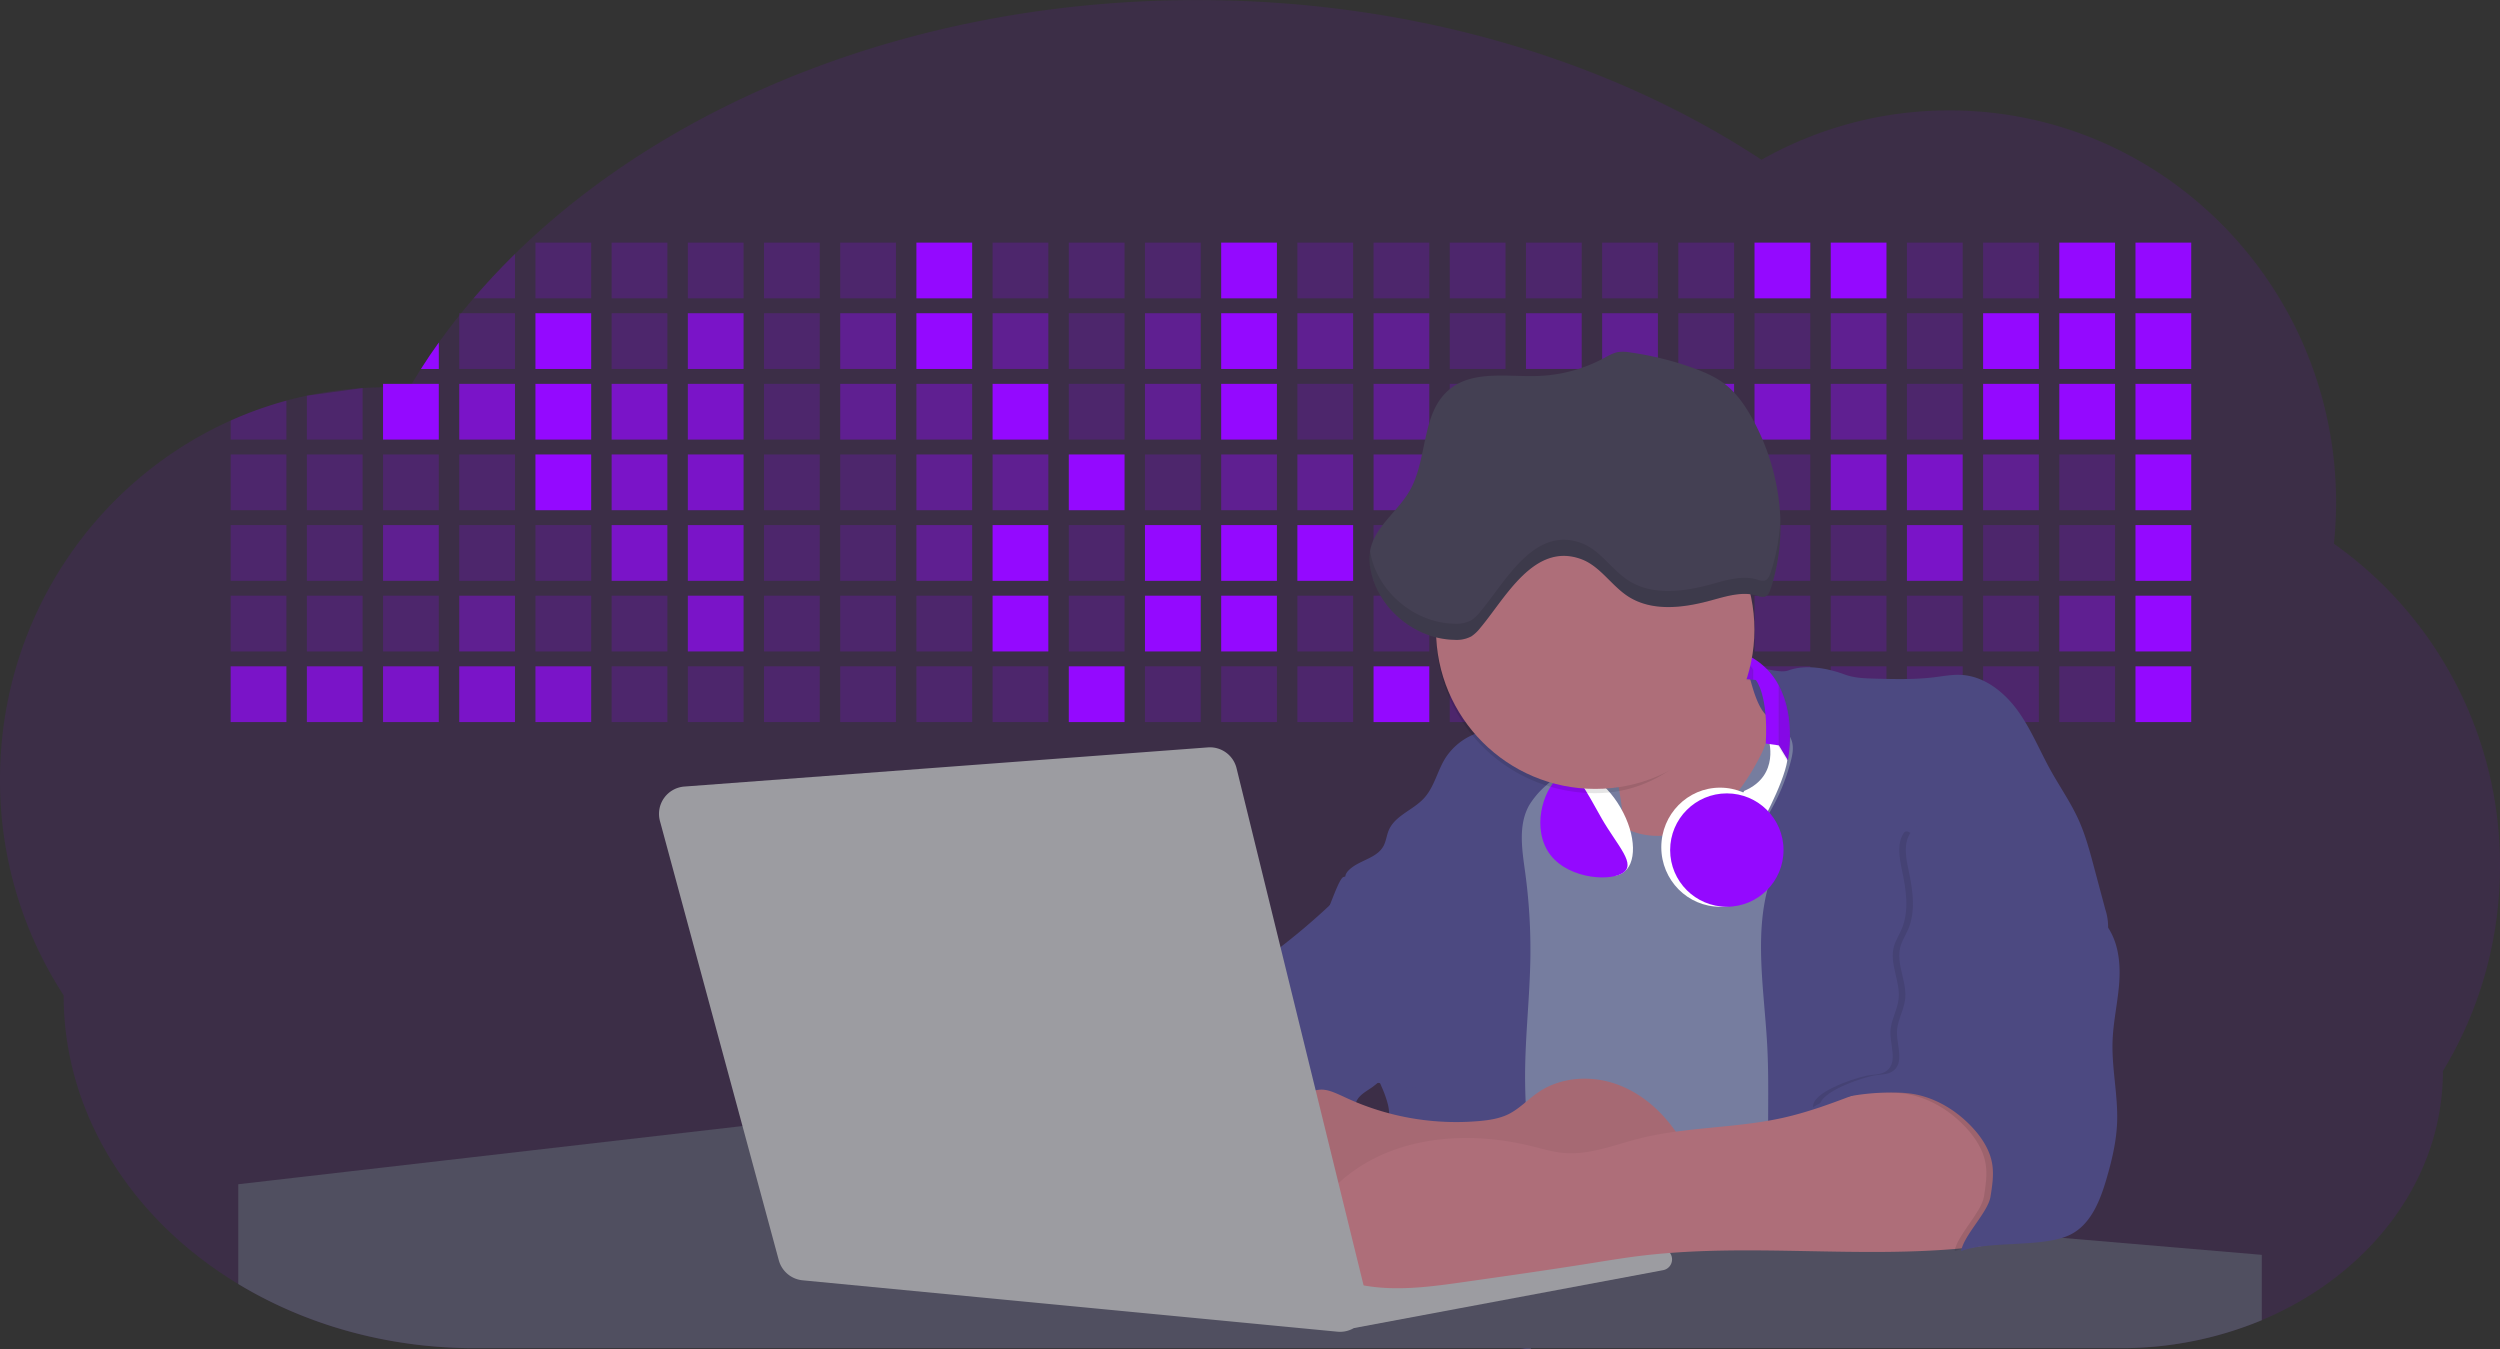 <svg id="aa7bae02-e79e-4d6b-a496-aba15f39787c" data-name="Layer 1" xmlns="http://www.w3.org/2000/svg" width="1144" height="617.32" viewBox="0 0 1144 617.32"><rect x="0" y="0" width="1144" height="617.32" fill="#333333" stroke="none"/><title>developer activity</title><path d="M1172,537.57a181.92,181.92,0,0,1-6.85,49.6,180.06,180.06,0,0,1-19.27,44.28c0,50.1-33.82,93.4-82.91,114a167.3,167.3,0,0,1-64.73,12.8H245.17c-40.25,0-77.55-10.86-108.14-29.36A185.76,185.76,0,0,1,112.2,711c-34-29.22-55.08-69.6-55.08-114.2A180.5,180.5,0,0,1,28,498.08c0-73.36,43.39-136.44,105.55-164.29a174.52,174.52,0,0,1,25.51-9.12q4.63-1.26,9.36-2.26a175.39,175.39,0,0,1,25.51-3.5q4.65-.29,9.35-.33H205c3.46,0,6.89.12,10.3.32l1.12-1.9q2.06-3.44,4.22-6.81,3.9-6.14,8.18-12.1,4.48-6.29,9.35-12.38l.83-1q2.76-3.44,5.64-6.8,9-10.49,19-20.35c72.11-70.68,185.08-116.18,312.08-116.18,98.82,0,189.15,27.55,258.34,73.07A174.18,174.18,0,0,1,920,191.86c97.74,0,177,80.37,177,179.51a184.9,184.9,0,0,1-1,18.78A180,180,0,0,1,1172,537.57Z" transform="translate(-28 -141.34)" fill="#9409ff" opacity="0.1"/><path d="M263.66,257.52v20.35h-19Q253.59,267.39,263.66,257.52Z" transform="translate(-28 -141.34)" fill="#9409ff" opacity="0.2"/><rect x="245.02" y="111.02" width="25.51" height="25.51" fill="#9409ff" opacity="0.2"/><rect x="279.88" y="111.02" width="25.51" height="25.51" fill="#9409ff" opacity="0.2"/><rect x="314.75" y="111.02" width="25.51" height="25.51" fill="#9409ff" opacity="0.2"/><rect x="349.61" y="111.02" width="25.51" height="25.51" fill="#9409ff" opacity="0.2"/><rect x="384.48" y="111.02" width="25.51" height="25.51" fill="#9409ff" opacity="0.2"/><rect x="419.35" y="111.02" width="25.51" height="25.51" fill="#9409ff"/><rect x="454.21" y="111.02" width="25.51" height="25.51" fill="#9409ff" opacity="0.2"/><rect x="489.08" y="111.02" width="25.51" height="25.51" fill="#9409ff" opacity="0.2"/><rect x="523.94" y="111.02" width="25.51" height="25.51" fill="#9409ff" opacity="0.2"/><rect x="558.81" y="111.02" width="25.51" height="25.51" fill="#9409ff"/><rect x="593.68" y="111.02" width="25.51" height="25.51" fill="#9409ff" opacity="0.2"/><rect x="628.54" y="111.02" width="25.51" height="25.51" fill="#9409ff" opacity="0.2"/><rect x="663.41" y="111.02" width="25.51" height="25.51" fill="#9409ff" opacity="0.2"/><rect x="698.28" y="111.02" width="25.51" height="25.51" fill="#9409ff" opacity="0.2"/><rect x="733.14" y="111.02" width="25.51" height="25.51" fill="#9409ff" opacity="0.2"/><rect x="768.01" y="111.02" width="25.51" height="25.51" fill="#9409ff" opacity="0.2"/><rect x="802.87" y="111.02" width="25.51" height="25.51" fill="#9409ff"/><rect x="837.74" y="111.02" width="25.51" height="25.51" fill="#9409ff"/><rect x="872.61" y="111.02" width="25.51" height="25.51" fill="#9409ff" opacity="0.2"/><rect x="907.47" y="111.02" width="25.51" height="25.51" fill="#9409ff" opacity="0.2"/><rect x="942.34" y="111.02" width="25.51" height="25.51" fill="#9409ff"/><rect x="977.2" y="111.02" width="25.51" height="25.51" fill="#9409ff"/><path d="M228.8,298.08v12.1h-8.18Q224.52,304,228.8,298.08Z" transform="translate(-28 -141.34)" fill="#9409ff"/><rect x="210.15" y="143.33" width="25.51" height="25.51" fill="#9409ff" opacity="0.2"/><rect x="245.02" y="143.33" width="25.51" height="25.51" fill="#9409ff"/><rect x="279.88" y="143.33" width="25.51" height="25.51" fill="#9409ff" opacity="0.2"/><rect x="314.75" y="143.33" width="25.51" height="25.51" fill="#9409ff" opacity="0.7"/><rect x="349.61" y="143.33" width="25.51" height="25.51" fill="#9409ff" opacity="0.2"/><rect x="384.48" y="143.33" width="25.51" height="25.51" fill="#9409ff" opacity="0.4"/><rect x="419.35" y="143.33" width="25.51" height="25.51" fill="#9409ff"/><rect x="454.21" y="143.33" width="25.51" height="25.51" fill="#9409ff" opacity="0.4"/><rect x="489.08" y="143.33" width="25.51" height="25.51" fill="#9409ff" opacity="0.2"/><rect x="523.94" y="143.33" width="25.51" height="25.51" fill="#9409ff" opacity="0.4"/><rect x="558.81" y="143.33" width="25.51" height="25.51" fill="#9409ff"/><rect x="593.68" y="143.33" width="25.51" height="25.51" fill="#9409ff" opacity="0.4"/><rect x="628.54" y="143.33" width="25.51" height="25.51" fill="#9409ff" opacity="0.4"/><rect x="663.41" y="143.33" width="25.51" height="25.51" fill="#9409ff" opacity="0.2"/><rect x="698.28" y="143.33" width="25.51" height="25.51" fill="#9409ff" opacity="0.4"/><rect x="733.14" y="143.33" width="25.51" height="25.51" fill="#9409ff" opacity="0.4"/><rect x="768.01" y="143.33" width="25.51" height="25.51" fill="#9409ff" opacity="0.2"/><rect x="802.87" y="143.33" width="25.51" height="25.51" fill="#9409ff" opacity="0.2"/><rect x="837.74" y="143.33" width="25.51" height="25.51" fill="#9409ff" opacity="0.4"/><rect x="872.61" y="143.33" width="25.51" height="25.51" fill="#9409ff" opacity="0.2"/><rect x="907.47" y="143.33" width="25.51" height="25.51" fill="#9409ff"/><rect x="942.34" y="143.33" width="25.51" height="25.51" fill="#9409ff"/><rect x="977.2" y="143.33" width="25.51" height="25.51" fill="#9409ff"/><path d="M159.06,324.67V342.5H133.55v-8.71A174.52,174.52,0,0,1,159.06,324.67Z" transform="translate(-28 -141.34)" fill="#9409ff" opacity="0.2"/><polygon points="165.93 177.57 165.93 201.16 140.42 201.16 140.42 181.07 165.93 177.57" fill="#9409ff" opacity="0.2"/><rect x="175.28" y="175.65" width="25.51" height="25.51" fill="#9409ff"/><rect x="210.15" y="175.65" width="25.51" height="25.51" fill="#9409ff" opacity="0.7"/><rect x="245.02" y="175.65" width="25.51" height="25.51" fill="#9409ff"/><rect x="279.88" y="175.65" width="25.51" height="25.51" fill="#9409ff" opacity="0.7"/><rect x="314.75" y="175.65" width="25.51" height="25.51" fill="#9409ff" opacity="0.7"/><rect x="349.61" y="175.65" width="25.51" height="25.51" fill="#9409ff" opacity="0.2"/><rect x="384.48" y="175.65" width="25.51" height="25.51" fill="#9409ff" opacity="0.4"/><rect x="419.35" y="175.65" width="25.51" height="25.51" fill="#9409ff" opacity="0.4"/><rect x="454.21" y="175.65" width="25.51" height="25.51" fill="#9409ff"/><rect x="489.08" y="175.65" width="25.51" height="25.51" fill="#9409ff" opacity="0.2"/><rect x="523.94" y="175.65" width="25.51" height="25.51" fill="#9409ff" opacity="0.4"/><rect x="558.81" y="175.65" width="25.51" height="25.51" fill="#9409ff"/><rect x="593.68" y="175.65" width="25.51" height="25.51" fill="#9409ff" opacity="0.2"/><rect x="628.54" y="175.65" width="25.51" height="25.51" fill="#9409ff" opacity="0.4"/><rect x="663.41" y="175.65" width="25.51" height="25.51" fill="#9409ff" opacity="0.2"/><rect x="698.28" y="175.65" width="25.51" height="25.51" fill="#9409ff"/><rect x="733.14" y="175.65" width="25.51" height="25.51" fill="#9409ff" opacity="0.2"/><rect x="768.01" y="175.65" width="25.51" height="25.51" fill="#9409ff" opacity="0.7"/><rect x="802.87" y="175.65" width="25.51" height="25.51" fill="#9409ff" opacity="0.7"/><rect x="837.74" y="175.65" width="25.51" height="25.51" fill="#9409ff" opacity="0.4"/><rect x="872.61" y="175.65" width="25.51" height="25.51" fill="#9409ff" opacity="0.2"/><rect x="907.47" y="175.65" width="25.51" height="25.51" fill="#9409ff"/><rect x="942.34" y="175.65" width="25.51" height="25.51" fill="#9409ff"/><rect x="977.2" y="175.65" width="25.51" height="25.51" fill="#9409ff"/><rect x="105.55" y="207.96" width="25.51" height="25.51" fill="#9409ff" opacity="0.2"/><rect x="140.42" y="207.96" width="25.51" height="25.51" fill="#9409ff" opacity="0.2"/><rect x="175.28" y="207.96" width="25.51" height="25.51" fill="#9409ff" opacity="0.2"/><rect x="210.15" y="207.96" width="25.51" height="25.51" fill="#9409ff" opacity="0.2"/><rect x="245.02" y="207.96" width="25.51" height="25.51" fill="#9409ff"/><rect x="279.88" y="207.96" width="25.51" height="25.51" fill="#9409ff" opacity="0.7"/><rect x="314.75" y="207.96" width="25.51" height="25.51" fill="#9409ff" opacity="0.7"/><rect x="349.61" y="207.96" width="25.51" height="25.51" fill="#9409ff" opacity="0.2"/><rect x="384.48" y="207.96" width="25.51" height="25.51" fill="#9409ff" opacity="0.2"/><rect x="419.35" y="207.96" width="25.51" height="25.51" fill="#9409ff" opacity="0.4"/><rect x="454.21" y="207.96" width="25.51" height="25.51" fill="#9409ff" opacity="0.4"/><rect x="489.08" y="207.96" width="25.51" height="25.51" fill="#9409ff"/><rect x="523.94" y="207.96" width="25.51" height="25.51" fill="#9409ff" opacity="0.2"/><rect x="558.81" y="207.96" width="25.51" height="25.51" fill="#9409ff" opacity="0.4"/><rect x="593.68" y="207.96" width="25.51" height="25.51" fill="#9409ff" opacity="0.4"/><rect x="628.54" y="207.96" width="25.51" height="25.51" fill="#9409ff" opacity="0.4"/><rect x="663.41" y="207.96" width="25.51" height="25.51" fill="#9409ff" opacity="0.4"/><rect x="698.28" y="207.96" width="25.51" height="25.51" fill="#9409ff" opacity="0.2"/><rect x="733.14" y="207.96" width="25.51" height="25.51" fill="#9409ff" opacity="0.2"/><rect x="768.01" y="207.96" width="25.51" height="25.51" fill="#9409ff" opacity="0.2"/><rect x="802.87" y="207.96" width="25.51" height="25.51" fill="#9409ff" opacity="0.2"/><rect x="837.74" y="207.96" width="25.51" height="25.51" fill="#9409ff" opacity="0.7"/><rect x="872.61" y="207.96" width="25.51" height="25.51" fill="#9409ff" opacity="0.7"/><rect x="907.47" y="207.96" width="25.51" height="25.51" fill="#9409ff" opacity="0.4"/><rect x="942.34" y="207.96" width="25.51" height="25.51" fill="#9409ff" opacity="0.2"/><rect x="977.2" y="207.96" width="25.51" height="25.51" fill="#9409ff"/><rect x="105.55" y="240.28" width="25.51" height="25.51" fill="#9409ff" opacity="0.2"/><rect x="140.42" y="240.28" width="25.51" height="25.51" fill="#9409ff" opacity="0.2"/><rect x="175.28" y="240.28" width="25.51" height="25.51" fill="#9409ff" opacity="0.4"/><rect x="210.15" y="240.28" width="25.51" height="25.51" fill="#9409ff" opacity="0.2"/><rect x="245.02" y="240.28" width="25.51" height="25.51" fill="#9409ff" opacity="0.2"/><rect x="279.88" y="240.28" width="25.51" height="25.51" fill="#9409ff" opacity="0.7"/><rect x="314.75" y="240.28" width="25.51" height="25.51" fill="#9409ff" opacity="0.7"/><rect x="349.61" y="240.28" width="25.51" height="25.51" fill="#9409ff" opacity="0.2"/><rect x="384.48" y="240.28" width="25.51" height="25.51" fill="#9409ff" opacity="0.2"/><rect x="419.35" y="240.28" width="25.51" height="25.51" fill="#9409ff" opacity="0.4"/><rect x="454.21" y="240.28" width="25.51" height="25.51" fill="#9409ff"/><rect x="489.08" y="240.28" width="25.51" height="25.51" fill="#9409ff" opacity="0.2"/><rect x="523.94" y="240.28" width="25.51" height="25.51" fill="#9409ff"/><rect x="558.81" y="240.28" width="25.51" height="25.51" fill="#9409ff"/><rect x="593.68" y="240.28" width="25.51" height="25.51" fill="#9409ff"/><rect x="628.54" y="240.28" width="25.51" height="25.51" fill="#9409ff" opacity="0.2"/><rect x="663.41" y="240.28" width="25.51" height="25.51" fill="#9409ff"/><rect x="698.28" y="240.28" width="25.51" height="25.51" fill="#9409ff" opacity="0.2"/><rect x="733.14" y="240.28" width="25.51" height="25.51" fill="#9409ff" opacity="0.2"/><rect x="768.01" y="240.28" width="25.51" height="25.51" fill="#9409ff" opacity="0.2"/><rect x="802.87" y="240.28" width="25.51" height="25.51" fill="#9409ff" opacity="0.2"/><rect x="837.74" y="240.28" width="25.51" height="25.51" fill="#9409ff" opacity="0.2"/><rect x="872.61" y="240.28" width="25.51" height="25.51" fill="#9409ff" opacity="0.7"/><rect x="907.47" y="240.28" width="25.51" height="25.51" fill="#9409ff" opacity="0.2"/><rect x="942.34" y="240.28" width="25.51" height="25.51" fill="#9409ff" opacity="0.2"/><rect x="977.2" y="240.28" width="25.51" height="25.51" fill="#9409ff"/><rect x="105.55" y="272.59" width="25.51" height="25.51" fill="#9409ff" opacity="0.2"/><rect x="140.42" y="272.59" width="25.51" height="25.51" fill="#9409ff" opacity="0.2"/><rect x="175.28" y="272.59" width="25.51" height="25.51" fill="#9409ff" opacity="0.2"/><rect x="210.15" y="272.59" width="25.51" height="25.51" fill="#9409ff" opacity="0.4"/><rect x="245.02" y="272.59" width="25.51" height="25.51" fill="#9409ff" opacity="0.2"/><rect x="279.88" y="272.59" width="25.51" height="25.51" fill="#9409ff" opacity="0.2"/><rect x="314.75" y="272.59" width="25.51" height="25.51" fill="#9409ff" opacity="0.7"/><rect x="349.61" y="272.59" width="25.51" height="25.51" fill="#9409ff" opacity="0.2"/><rect x="384.48" y="272.59" width="25.51" height="25.51" fill="#9409ff" opacity="0.2"/><rect x="419.35" y="272.59" width="25.51" height="25.51" fill="#9409ff" opacity="0.2"/><rect x="454.21" y="272.59" width="25.51" height="25.51" fill="#9409ff"/><rect x="489.08" y="272.59" width="25.51" height="25.51" fill="#9409ff" opacity="0.2"/><rect x="523.94" y="272.59" width="25.51" height="25.51" fill="#9409ff"/><rect x="558.81" y="272.59" width="25.51" height="25.51" fill="#9409ff"/><rect x="593.68" y="272.59" width="25.51" height="25.51" fill="#9409ff" opacity="0.2"/><rect x="628.54" y="272.59" width="25.51" height="25.51" fill="#9409ff" opacity="0.2"/><rect x="663.41" y="272.59" width="25.51" height="25.51" fill="#9409ff" opacity="0.2"/><rect x="698.28" y="272.59" width="25.51" height="25.51" fill="#9409ff" opacity="0.2"/><rect x="733.14" y="272.59" width="25.51" height="25.51" fill="#9409ff" opacity="0.2"/><rect x="768.01" y="272.59" width="25.51" height="25.51" fill="#9409ff" opacity="0.2"/><rect x="802.87" y="272.59" width="25.51" height="25.51" fill="#9409ff" opacity="0.2"/><rect x="837.74" y="272.59" width="25.51" height="25.51" fill="#9409ff" opacity="0.2"/><rect x="872.61" y="272.59" width="25.51" height="25.51" fill="#9409ff" opacity="0.2"/><rect x="907.47" y="272.59" width="25.51" height="25.51" fill="#9409ff" opacity="0.2"/><rect x="942.34" y="272.59" width="25.51" height="25.51" fill="#9409ff" opacity="0.4"/><rect x="977.2" y="272.59" width="25.51" height="25.51" fill="#9409ff"/><rect x="105.55" y="304.91" width="25.51" height="25.51" fill="#9409ff" opacity="0.7"/><rect x="140.42" y="304.91" width="25.51" height="25.51" fill="#9409ff" opacity="0.7"/><rect x="175.28" y="304.91" width="25.51" height="25.51" fill="#9409ff" opacity="0.7"/><rect x="210.15" y="304.91" width="25.51" height="25.51" fill="#9409ff" opacity="0.7"/><rect x="245.02" y="304.91" width="25.51" height="25.51" fill="#9409ff" opacity="0.7"/><rect x="279.88" y="304.91" width="25.51" height="25.51" fill="#9409ff" opacity="0.2"/><rect x="314.75" y="304.91" width="25.51" height="25.51" fill="#9409ff" opacity="0.2"/><rect x="349.61" y="304.91" width="25.51" height="25.51" fill="#9409ff" opacity="0.2"/><rect x="384.48" y="304.91" width="25.51" height="25.51" fill="#9409ff" opacity="0.2"/><rect x="419.35" y="304.91" width="25.51" height="25.51" fill="#9409ff" opacity="0.2"/><rect x="454.21" y="304.91" width="25.51" height="25.51" fill="#9409ff" opacity="0.2"/><rect x="489.08" y="304.91" width="25.51" height="25.51" fill="#9409ff"/><rect x="523.94" y="304.91" width="25.51" height="25.51" fill="#9409ff" opacity="0.2"/><rect x="558.81" y="304.91" width="25.51" height="25.51" fill="#9409ff" opacity="0.2"/><rect x="593.68" y="304.91" width="25.51" height="25.51" fill="#9409ff" opacity="0.2"/><rect x="628.54" y="304.91" width="25.51" height="25.51" fill="#9409ff"/><rect x="663.41" y="304.91" width="25.51" height="25.51" fill="#9409ff" opacity="0.2"/><rect x="698.28" y="304.91" width="25.51" height="25.51" fill="#9409ff" opacity="0.2"/><rect x="733.14" y="304.91" width="25.51" height="25.51" fill="#9409ff" opacity="0.2"/><rect x="768.01" y="304.91" width="25.51" height="25.51" fill="#9409ff" opacity="0.2"/><rect x="802.87" y="304.91" width="25.51" height="25.51" fill="#9409ff" opacity="0.2"/><rect x="837.74" y="304.91" width="25.51" height="25.51" fill="#9409ff" opacity="0.2"/><rect x="872.61" y="304.91" width="25.51" height="25.51" fill="#9409ff" opacity="0.2"/><rect x="907.47" y="304.91" width="25.51" height="25.51" fill="#9409ff" opacity="0.2"/><rect x="942.34" y="304.91" width="25.51" height="25.51" fill="#9409ff" opacity="0.2"/><rect x="977.2" y="304.91" width="25.51" height="25.51" fill="#9409ff"/><circle cx="734.52" cy="363.89" r="34.87" fill="#767d9f"/><path d="M760.71,460.87q5.22,22.78,8.86,45.9c.73,4.58,1.38,9.41-.28,13.74-1.39,3.61-4.22,6.43-6.44,9.59s-3.9,7.21-2.55,10.83,5.29,5.6,9.05,6.62c10.76,2.9,22.23.79,32.94-2.35a53.29,53.29,0,0,0,13.81-5.72c4.54-2.88,8.26-6.88,11.68-11,15.61-18.93,25.83-41.65,35.45-64.23a39.12,39.12,0,0,1-33.11-13.34c-3.94-4.63-6.83-11.08-4.61-16.74-6.51,3.57-14.24,3.81-21.25,6.25a75.49,75.49,0,0,0-12.5,6.15q-7.18,4.15-14.28,8.46C772.07,458.29,767,461.19,760.71,460.87Z" transform="translate(-28 -141.34)" fill="#ae6e79"/><path d="M833.64,487.05c-6.11,11.89-14.06,23.32-25.41,30.4s-26.63,9-38,2c-5.6-3.42-9.84-8.62-14.73-13s-11-8.13-17.57-7.56c-7.24.63-12.91,6.28-17.76,11.69-7.36,8.22-14.47,16.79-19.68,26.52-10,18.7-12.37,40.56-11.93,61.76s3.51,42.29,3.58,63.49c.1,26.08-4.32,51.95-8.79,77.64,41.1-5.06,82.25,6,123.44,10.19,26.36,2.71,52.92,2.65,79.42,2.58,4.66,0,9.62-.12,13.5-2.7a18.2,18.2,0,0,0,5.59-6.64c3.66-6.75,5.13-14.45,6.15-22.06,2.59-19.22,2.67-38.68,2.74-58.08.18-47,.35-94.17-5.62-140.8-1.47-11.47-3.35-23-7.75-33.73s-11.58-20.6-21.62-26.35c-6.45-3.7-21.4-10.14-29-6.41C841.67,460.15,837.73,479.09,833.64,487.05Z" transform="translate(-28 -141.34)" fill="#767d9f"/><path d="M836.68,619.77c-1.55-29-7.86-59.95,5.57-85.69,3.3-6.32-8.54-14.21-4.88-20.33a92.08,92.08,0,0,0,10.06-23.93c.76-2.89,1.37-5.95.65-8.85-1.33-5.29-6.56-8.44-11-11.66-4.9-3.56-7.42-14.41-9-20.28s12.57,1.2,18.26-.89c7.9-2.89,17.94-1.07,25.82,1.86,4.4,1.62,9.18,1.76,13.87,1.88,9.11.24,18.25.47,27.29-.65,4.06-.51,8.13-1.28,12.21-1.05,10.41.59,19.46,7.71,25.62,16.13s10.08,18.23,15.13,27.35c4.21,7.6,9.23,14.78,12.82,22.69,3.18,7,5.19,14.52,7.18,22l5.13,19.19a25.58,25.58,0,0,1,1.26,8.51c-.26,3.07-1.62,5.93-3,8.66A164.12,164.12,0,0,1,971,603.2c-10.79,13.23-23.89,25.16-30.3,41-2.5,6.17-3.89,12.73-5.16,19.27a707.94,707.94,0,0,0-10.9,79.15,174.2,174.2,0,0,0-36.52-12.21,177.61,177.61,0,0,0-19-3c-5.59-.58-12.8.52-18.12-1-8.9-2.53-9.88-17.58-11.23-25.46-2.16-12.55-2.59-25.32-2.67-38C837,648.53,837.45,634.14,836.68,619.77Z" transform="translate(-28 -141.34)" fill="#4c4981"/><path d="M641.23,565.54c4.21,24,8.85,48.07,18,70.62-.23.22-.46.42-.69.62-.81.69-1.65,1.34-2.53,2-2.05,1.44-4.3,2.66-6,4.54a8,8,0,0,0-1.5,2.45,5.48,5.48,0,0,0,0,4.47c-4.77,2.11-10.31,1.46-15.66,1.26-4.61-.17-9.08,0-12.78,2.53-5.14,3.54-6.69,10.34-7.52,16.52q-.46,3.38-.79,6.77-.32,3.15-.52,6.32a188.61,188.61,0,0,0-.19,21q.08,1.92.21,3.84c-16.34-.39-31.23-8.91-45.32-17.19-3.22-1.89-6.54-3.88-8.63-7A15.8,15.8,0,0,1,555,674c0-.51.09-1,.16-1.52a41.58,41.58,0,0,1,2.29-8.68,107.2,107.2,0,0,1,19.19-32.65c3.58-4.18,7.61-8.27,9.28-13.52.73-2.29,1-4.72,1.74-7,3.32-9.88,15.3-14.55,19.4-24.14,1-2.29,1.46-4.8,2.7-7a17.63,17.63,0,0,1,4.25-4.75c.73-.61,1.49-1.2,2.24-1.79q10.54-8.26,20.31-17.45,1.82-1.71,3.6-3.46A59.48,59.48,0,0,0,641.23,565.54Z" transform="translate(-28 -141.34)" fill="#4c4981"/><path d="M742,494.56c-1.44,1.52-3,2.95-4.53,4.37l-.41.37-1.62,1.5a39,39,0,0,0-7.55,8.79l-.17.28c-5.1,9.13-3.21,20.37-1.79,30.74a261.55,261.55,0,0,1,2.37,39c-.26,18-2.38,35.88-2.42,53.86,0,4.08.09,8.15.27,12.23.29,6.63.79,13.25,1.39,19.87.65,7.26,1.43,14.51,2.16,21.76.58,5.61,1.13,11.21,1.59,16.81.23,2.9.45,5.79.63,8.69.21,3.4.38,6.81.48,10.21h0c.07,2.16.11,4.31.11,6.47,0,1.23,0,2.45,0,3.67q0,3.51-.19,7-.2,4.49-.61,9c-.31,3.27-.86,6.84-3.16,9.14-.14.14-.29.27-.44.4l-3.24-.4a332.72,332.72,0,0,0-67.3-1.2c.49-3.38.94-6.75,1.38-10.14.2-1.6.4-3.21.59-4.82q.33-2.76.63-5.52c.23-2,.44-4,.64-6q.78-7.73,1.37-15.47.87-11.29,1.32-22.62.22-5.41.34-10.83.17-6.72.16-13.45,0-6.54-.11-13.1c0-1.44-.06-2.88-.18-4.31a27.35,27.35,0,0,0-.53-3.83,49.87,49.87,0,0,0-3-8.48c-.22-.52-.43-1-.64-1.55-.12-.27-.23-.55-.34-.82,5.76-5.13,9.86-12,13.8-18.76,6.39-10.89,12.93-22.26,14-34.84s-5.18-26.71-17.2-30.55c-3.27-1-6.73-1.28-10.1-1.87-3.18-.56-9.81-1.83-13.49-4.11q-3,3.08-6,6.05a22.15,22.15,0,0,1,2.17-8.71l1.42.07a2.71,2.71,0,0,1-.16-1c0-1.07.74-2.28,2.32-3.62,4.71-4,12.12-4.89,15.09-10.3,1.24-2.25,1.45-4.93,2.45-7.29,2.87-6.73,11.11-9.21,16.07-14.59s6.2-13,10.21-19a28.62,28.62,0,0,1,12-10c.4-.19.81-.38,1.22-.55,8.3-3.55,18.16-4.36,26.76-4.34,3.34,0,12,.1,16.24,1.79a5.32,5.32,0,0,1,1.85,1.13C752.37,480.61,745.34,491,742,494.56Z" transform="translate(-28 -141.34)" fill="#4c4981"/><path d="M642.72,542.69a60.88,60.88,0,0,1,46.74,4.87c7.2,4,13.66,9.58,17.62,16.78,5.95,10.8,5.69,23.82,5.27,36.15-.21,6.17-.48,12.56-3.2,18.1C706,625,700.06,629.4,694,633a42.24,42.24,0,0,1-12.32,5.33c-6.72,1.46-13.7.22-20.47-1-7.36-1.36-15.26-3-20.37-8.48-3-3.18-4.64-7.31-6.26-11.35q-3.49-8.75-7-17.48c-4.05-10.11-5.42-18.52-.07-28.37,2.43-4.49,5.4-8.69,7.8-13.21C636.51,556.14,640.81,543.28,642.72,542.69Z" transform="translate(-28 -141.34)" fill="#4c4981"/><path d="M1063,715.56v29.9a167.3,167.3,0,0,1-64.73,12.8H728.58c-.14.14-.29.27-.44.4l-3.24-.4H245.17c-40.25,0-77.55-10.86-108.14-29.36V683.25l230.72-26.63.18,0L502.29,668l34.77,3,18.06,1.53,37.38,3.17,19.23,1.63,28,2.38,3.94.33,20.18,1.71L691.23,684l38.5,3.26,64.18,5.45,45.15,3.83,74.14,6.29,14.1,1.19,1.52.13,1.32.11,18.62,1.58,20.44,1.74,2.37.2Z" transform="translate(-28 -141.34)" fill="#504f60"/><polygon points="764 573.12 474.86 523.77 463.65 580.46 596.19 596.33 637 601.44 749.26 579.33 764 573.12" fill="#9c9ca1"/><path d="M642.33,739.94l144.86-27.23a5,5,0,0,1,5.94,4.93h0a5,5,0,0,1-4.09,4.93L647.57,749.06Z" transform="translate(-28 -141.34)" fill="#9c9ca1"/><path d="M705.17,654.31c4.51-.42,9.08-1.13,13.14-3.13,5-2.49,8.89-6.78,13.52-9.94,10.18-7,23.8-7.94,35.47-3.92s21.41,12.63,28.23,22.91c4.53,6.85,7.93,15.59,4.73,23.15a30.51,30.51,0,0,1-4.12,6.44l-8.34,10.9a29,29,0,0,1-5.66,6.09c-3.12,2.27-7,3.2-10.82,3.76-10.15,1.48-20.48.64-30.71,1.32-17.57,1.17-34.73,6.83-52.34,6.64-10.12-.11-20.11-2.15-30-4.19l-43.77-9c-7.62-1.56-16.23-3.84-19.82-10.75-1.61-3.11-1.91-6.71-2.1-10.21-.52-9.64,0-20.36,6.68-27.31,6.28-6.52,16.21-8.58,23.71-13.4,9.18-5.91,12.21-4,21.89.44A120,120,0,0,0,705.17,654.31Z" transform="translate(-28 -141.34)" fill="#ae6e79"/><path d="M705.17,654.31c4.51-.42,9.08-1.13,13.14-3.13,5-2.49,8.89-6.78,13.52-9.94,10.18-7,23.8-7.94,35.47-3.92s21.41,12.63,28.23,22.91c4.53,6.85,7.93,15.59,4.73,23.15a30.51,30.51,0,0,1-4.12,6.44l-8.34,10.9a29,29,0,0,1-5.66,6.09c-3.12,2.27-7,3.2-10.82,3.76-10.15,1.48-20.48.64-30.71,1.32-17.57,1.17-34.73,6.83-52.34,6.64-10.12-.11-20.11-2.15-30-4.19l-43.77-9c-7.62-1.56-16.23-3.84-19.82-10.75-1.61-3.11-1.91-6.71-2.1-10.21-.52-9.64,0-20.36,6.68-27.31,6.28-6.52,16.21-8.58,23.71-13.4,9.18-5.91,12.21-4,21.89.44A120,120,0,0,0,705.17,654.31Z" transform="translate(-28 -141.34)" opacity="0.05"/><path d="M880.94,640.6c-12.28,4.75-24.63,9.52-37.49,12.35-21.56,4.75-44.12,4-65.51,9.43-11.3,2.88-22.53,7.52-34.14,6.58-5.19-.42-10.2-2-15.25-3.2-28.37-7-60.62-4.73-83.66,13.27-7.88,6.15-14.33,13.82-20.18,22a14.7,14.7,0,0,0,5.91,21.88A86.62,86.62,0,0,0,659,730.48c13.13,1.16,26.32-.7,39.38-2.56,19.38-2.75,38.77-5.51,58.1-8.6,6.94-1.11,13.88-2.26,20.86-3.14,50.23-6.35,101.37,1.37,151.73-3.93,5.09-.54,10.27-1.24,14.9-3.41,11.72-5.5,17.52-20,15.1-32.74s-11.76-23.33-23-29.83c-9.42-5.47-19.58-7.68-30.07-10C896.26,634,890.32,637,880.94,640.6Z" transform="translate(-28 -141.34)" fill="#ae6e79"/><path d="M988.67,564.44c5.54,7.26,6.72,17,6.12,26.09s-2.76,18.08-3.08,27.21c-.44,12.52,2.58,25,2.07,37.48-.36,8.73-2.43,17.29-4.88,25.67-2.89,9.89-7.07,20.52-16.2,25.27-12.12,6.31-37.54,2.76-50.29,7.7,1.16-7.23,12.28-17.7,13.44-24.93.8-5,1.61-10.14.75-15.15-1.1-6.39-4.85-12.06-9.3-16.78-7.08-7.51-16.32-13.16-26.47-15s-35-.33-43.12,6.08c-1-6.62,17.6-13,24.14-14.43,3.26-.73,7-.32,9.61-2.39,5-3.92,1.37-11.73,1.61-18,.19-5,3.11-9.58,3.7-14.58,1-8-4.22-16.15-2.17-24,.76-2.9,2.45-5.45,3.62-8.21,3.56-8.45,2-18.09.1-27.07-1.18-5.64-2.33-12,.81-16.81,2.91-4.49,11.17,11.5,16.46,10.76,17.47-2.45,33.28-15.4,47.39-4.8,7.19,5.4,8.13,11,11,18.71C976.77,554.6,984,558.36,988.67,564.44Z" transform="translate(-28 -141.34)" opacity="0.1"/><path d="M991.67,564.44c5.54,7.26,6.72,17,6.12,26.09s-2.76,18.08-3.08,27.21c-.44,12.52,2.58,25,2.07,37.48-.36,8.73-2.43,17.29-4.88,25.67-2.89,9.89-7.07,20.52-16.2,25.27-12.12,6.31-37.54,2.76-50.29,7.7,1.16-7.23,12.28-17.7,13.44-24.93.8-5,1.61-10.14.75-15.15-1.1-6.39-4.85-12.06-9.3-16.78-7.08-7.51-16.32-13.16-26.47-15s-35-.33-43.12,6.08c-1-6.62,17.6-13,24.14-14.43,3.26-.73,7-.32,9.61-2.39,5-3.92,1.37-11.73,1.61-18,.19-5,3.11-9.58,3.7-14.58,1-8-4.22-16.15-2.17-24,.76-2.9,2.45-5.45,3.62-8.21,3.56-8.45,2-18.09.1-27.07-1.18-5.64-2.33-12,.81-16.81,2.91-4.49,8.6-6.19,13.89-6.94a68.42,68.42,0,0,1,50,12.9c7.19,5.4,8.13,11,11,18.71C979.77,554.6,987,558.36,991.67,564.44Z" transform="translate(-28 -141.34)" fill="#4c4981"/><path d="M330,517.06,384.37,718a12.55,12.55,0,0,0,10.91,9.21L640,750.72a12.54,12.54,0,0,0,13.38-15.48L593.84,492.86a12.54,12.54,0,0,0-13.12-9.51L341.13,501.27A12.54,12.54,0,0,0,330,517.06Z" transform="translate(-28 -141.34)" fill="#9c9ca1"/><ellipse cx="787.11" cy="387.68" rx="26.9" ry="27.25" fill="#fff"/><path d="M837.2,479.31s5.67,16.86-11.06,23.95L824,507l10.48,10.34S847.4,493.77,846,485.4C846,485.4,844,476.9,837.2,479.31Z" transform="translate(-28 -141.34)" fill="#fff"/><circle cx="790.2" cy="388.99" r="25.94" fill="#9409ff"/><path d="M846.13,489.23l-4.12-6.8-6-.85c1.28-22.39-4.53-29.06-4.53-29.06l-1.35-.13-5.88-.57-11.06-11.48v-3.26c15.54,1.85,24.13,9.23,28.77,17.88C850.16,470.14,846.13,489.23,846.13,489.23Z" transform="translate(-28 -141.34)" fill="#9409ff"/><path d="M830.18,448.27v4.12l-5.88-.57-11.06-11.48S830.35,444.17,830.18,448.27Z" transform="translate(-28 -141.34)" stroke="#4c4981" stroke-miterlimit="10" opacity="0.1"/><path d="M846.13,489.23l-4.12-6.8V455C850.16,470.14,846.13,489.23,846.13,489.23Z" transform="translate(-28 -141.34)" stroke="#4c4981" stroke-miterlimit="10" opacity="0.1"/><ellipse cx="757.11" cy="518.2" rx="14.43" ry="26.32" transform="translate(-185.67 306.64) rotate(-30)" fill="#fff"/><path d="M761,516c7.27,12.59,16.19,21,9.29,25s-27,2-34.27-10.6-.67-30,6.23-34S753.72,503.38,761,516Z" transform="translate(-28 -141.34)" fill="#9409ff"/><path d="M825.73,425.3c0,40.23-27.53,79-67.76,79a72.85,72.85,0,0,1,0-145.7C798.2,358.64,825.73,385.06,825.73,425.3Z" transform="translate(-28 -141.34)" opacity="0.1"/><circle cx="729.97" cy="288.15" r="72.85" fill="#ae6e79"/><path d="M751.57,397.21c8.67,3.19,13.8,12.15,21.58,17.14,11,7,25.32,5.19,37.88,1.73,7-1.91,14.32-4.24,21.21-2.12a6,6,0,0,0,3.23.46c1.5-.43,2.24-2.09,2.73-3.57,8.52-25.4,4.69-54.17-8.17-77.67-3.32-6.06-7.3-11.92-12.78-16.13-4.32-3.31-9.4-5.48-14.52-7.33a145,145,0,0,0-28.88-7.13,17.94,17.94,0,0,0-5.27-.17c-2.41.39-4.57,1.69-6.72,2.85A68.78,68.78,0,0,1,732,313.38c-14,.53-30-2.77-40.79,6.21-13,10.77-9.76,31.78-18.19,46.4-5.58,9.67-16.34,16.69-18.11,27.7a25.57,25.57,0,0,0,.63,10.07c4.12,16.94,20.52,30.06,38,30.37a14.42,14.42,0,0,0,7.76-1.59,17.55,17.55,0,0,0,4.09-3.89C716.84,415.09,729.94,389.25,751.57,397.21Z" transform="translate(-28 -141.34)" fill="#444053"/><path d="M838.2,403.48c-.49,1.48-1.23,3.14-2.73,3.57a6,6,0,0,1-3.23-.46c-6.89-2.12-14.25.21-21.2,2.12-12.57,3.46-26.92,5.31-37.88-1.73-7.79-5-12.91-14-21.59-17.14-21.63-8-34.73,17.88-46.21,31.44a17.55,17.55,0,0,1-4.09,3.89,14.42,14.42,0,0,1-7.76,1.59c-17.42-.31-33.83-13.43-38-30.37-.23-1-.43-2-.58-3,0,.09,0,.17-.05.26a25.57,25.57,0,0,0,.63,10.07c4.12,16.94,20.53,30.06,38,30.37a14.42,14.42,0,0,0,7.76-1.59,17.55,17.55,0,0,0,4.09-3.89c11.48-13.56,24.58-39.4,46.21-31.44,8.68,3.19,13.8,12.15,21.59,17.14,11,7,25.31,5.19,37.88,1.73,7-1.91,14.31-4.24,21.2-2.12a6,6,0,0,0,3.23.46c1.5-.43,2.24-2.09,2.73-3.57a90.29,90.29,0,0,0,4.48-32.26A88.8,88.8,0,0,1,838.2,403.48Z" transform="translate(-28 -141.34)" opacity="0.1"/></svg>